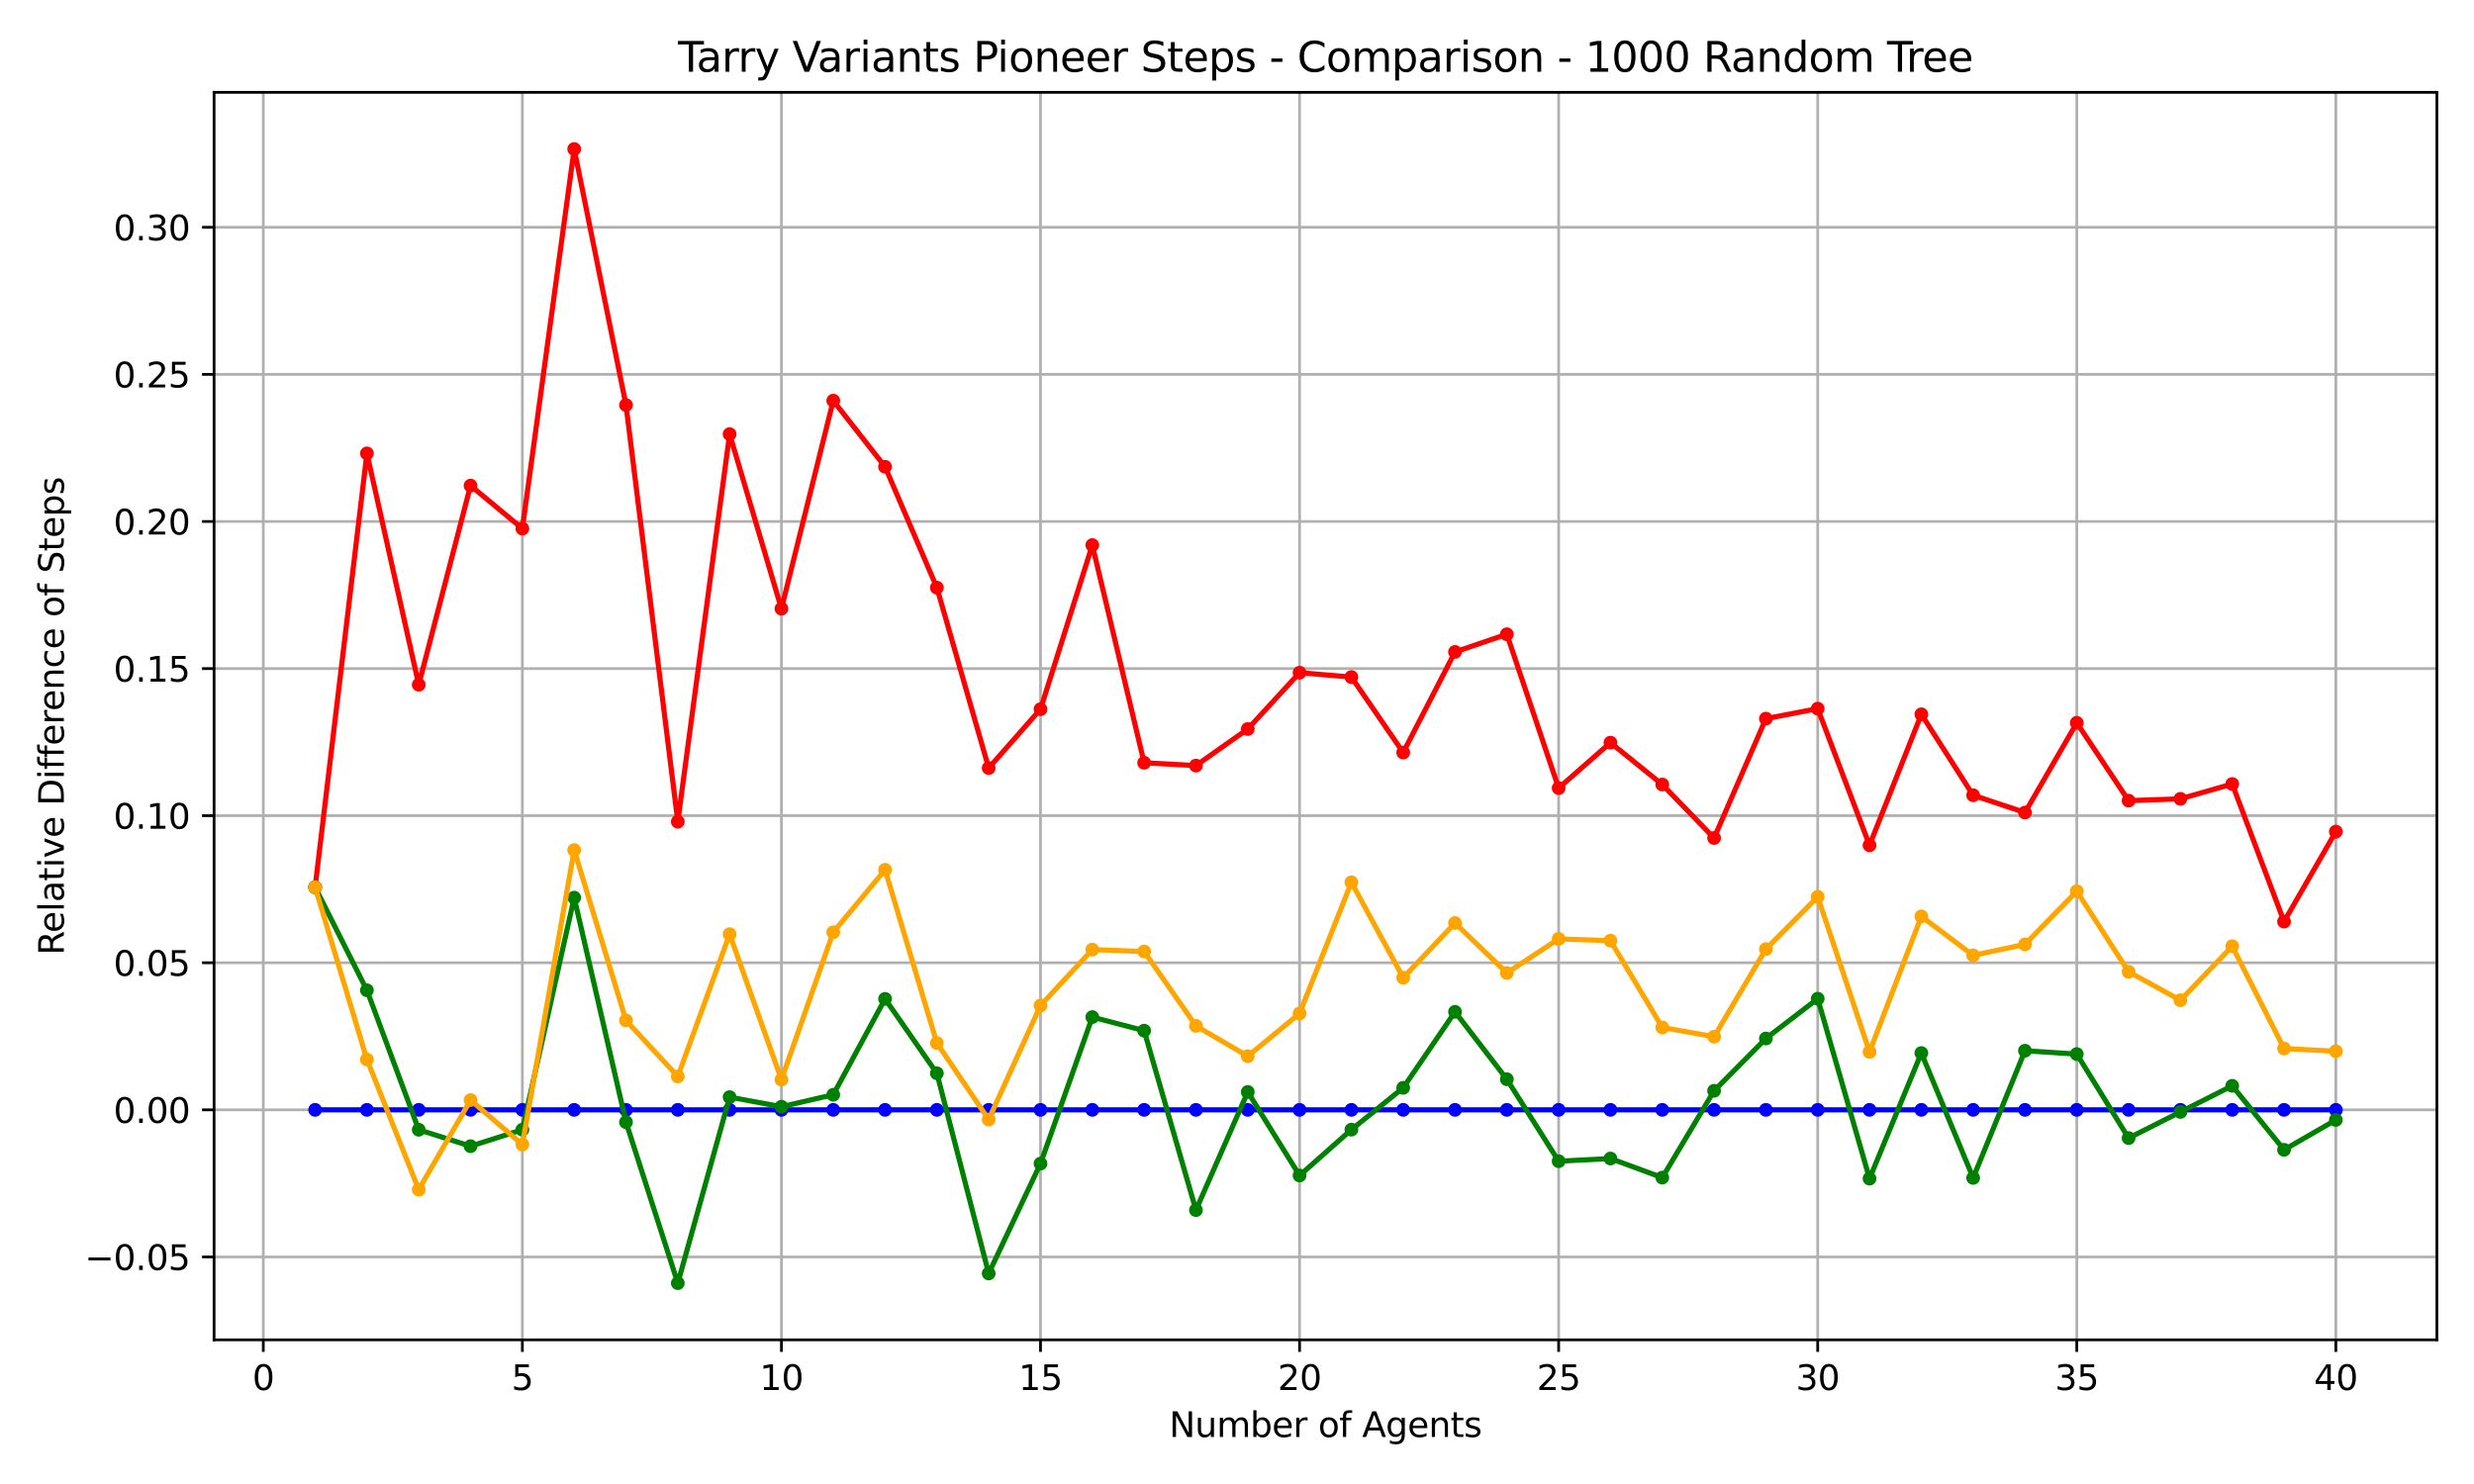 <?xml version="1.0" encoding="utf-8" standalone="no"?>
<!DOCTYPE svg PUBLIC "-//W3C//DTD SVG 1.1//EN"
  "http://www.w3.org/Graphics/SVG/1.1/DTD/svg11.dtd">
<svg xmlns:xlink="http://www.w3.org/1999/xlink" width="720pt" height="432pt" viewBox="0 0 720 432" xmlns="http://www.w3.org/2000/svg" version="1.1">
 <defs>
  <style type="text/css">*{stroke-linejoin: round; stroke-linecap: butt}</style>
 </defs>
 <g id="figure_1">
  <g id="patch_1">
   <path d="M 0 432 
L 720 432 
L 720 0 
L 0 0 
z
" style="fill: #ffffff"/>
  </g>
  <g id="axes_1">
   <g id="patch_2">
    <path d="M 62.3 390.04 
L 709.2 390.04 
L 709.2 26.88 
L 62.3 26.88 
z
" style="fill: #ffffff"/>
   </g>
   <g id="matplotlib.axis_1">
    <g id="xtick_1">
     <g id="line2d_1">
      <path d="M 76.625 390.04 
L 76.625 26.88 
" clip-path="url(#p24c3351a77)" style="fill: none; stroke: #b0b0b0; stroke-width: 0.8; stroke-linecap: square"/>
     </g>
     <g id="line2d_2">
      <defs>
       <path id="md0bf6682bd" d="M 0 0 
L 0 3.5 
" style="stroke: #000000; stroke-width: 0.8"/>
      </defs>
      <g>
       <use xlink:href="#md0bf6682bd" x="76.625" y="390.04" style="stroke: #000000; stroke-width: 0.8"/>
      </g>
     </g>
     <g id="text_1">
      <!-- 0 -->
      <g transform="translate(73.444 404.638) scale(0.1 -0.1)">
       <defs>
        <path id="DejaVuSans-30" d="M 2034 4250 
Q 1547 4250 1301 3770 
Q 1056 3291 1056 2328 
Q 1056 1369 1301 889 
Q 1547 409 2034 409 
Q 2525 409 2770 889 
Q 3016 1369 3016 2328 
Q 3016 3291 2770 3770 
Q 2525 4250 2034 4250 
z
M 2034 4750 
Q 2819 4750 3233 4129 
Q 3647 3509 3647 2328 
Q 3647 1150 3233 529 
Q 2819 -91 2034 -91 
Q 1250 -91 836 529 
Q 422 1150 422 2328 
Q 422 3509 836 4129 
Q 1250 4750 2034 4750 
z
" transform="scale(0.016)"/>
       </defs>
       <use xlink:href="#DejaVuSans-30"/>
      </g>
     </g>
    </g>
    <g id="xtick_2">
     <g id="line2d_3">
      <path d="M 152.022 390.04 
L 152.022 26.88 
" clip-path="url(#p24c3351a77)" style="fill: none; stroke: #b0b0b0; stroke-width: 0.8; stroke-linecap: square"/>
     </g>
     <g id="line2d_4">
      <g>
       <use xlink:href="#md0bf6682bd" x="152.022" y="390.04" style="stroke: #000000; stroke-width: 0.8"/>
      </g>
     </g>
     <g id="text_2">
      <!-- 5 -->
      <g transform="translate(148.84 404.638) scale(0.1 -0.1)">
       <defs>
        <path id="DejaVuSans-35" d="M 691 4666 
L 3169 4666 
L 3169 4134 
L 1269 4134 
L 1269 2991 
Q 1406 3038 1543 3061 
Q 1681 3084 1819 3084 
Q 2600 3084 3056 2656 
Q 3513 2228 3513 1497 
Q 3513 744 3044 326 
Q 2575 -91 1722 -91 
Q 1428 -91 1123 -41 
Q 819 9 494 109 
L 494 744 
Q 775 591 1075 516 
Q 1375 441 1709 441 
Q 2250 441 2565 725 
Q 2881 1009 2881 1497 
Q 2881 1984 2565 2268 
Q 2250 2553 1709 2553 
Q 1456 2553 1204 2497 
Q 953 2441 691 2322 
L 691 4666 
z
" transform="scale(0.016)"/>
       </defs>
       <use xlink:href="#DejaVuSans-35"/>
      </g>
     </g>
    </g>
    <g id="xtick_3">
     <g id="line2d_5">
      <path d="M 227.418 390.04 
L 227.418 26.88 
" clip-path="url(#p24c3351a77)" style="fill: none; stroke: #b0b0b0; stroke-width: 0.8; stroke-linecap: square"/>
     </g>
     <g id="line2d_6">
      <g>
       <use xlink:href="#md0bf6682bd" x="227.418" y="390.04" style="stroke: #000000; stroke-width: 0.8"/>
      </g>
     </g>
     <g id="text_3">
      <!-- 10 -->
      <g transform="translate(221.055 404.638) scale(0.1 -0.1)">
       <defs>
        <path id="DejaVuSans-31" d="M 794 531 
L 1825 531 
L 1825 4091 
L 703 3866 
L 703 4441 
L 1819 4666 
L 2450 4666 
L 2450 531 
L 3481 531 
L 3481 0 
L 794 0 
L 794 531 
z
" transform="scale(0.016)"/>
       </defs>
       <use xlink:href="#DejaVuSans-31"/>
       <use xlink:href="#DejaVuSans-30" x="63.623"/>
      </g>
     </g>
    </g>
    <g id="xtick_4">
     <g id="line2d_7">
      <path d="M 302.814 390.04 
L 302.814 26.88 
" clip-path="url(#p24c3351a77)" style="fill: none; stroke: #b0b0b0; stroke-width: 0.8; stroke-linecap: square"/>
     </g>
     <g id="line2d_8">
      <g>
       <use xlink:href="#md0bf6682bd" x="302.814" y="390.04" style="stroke: #000000; stroke-width: 0.8"/>
      </g>
     </g>
     <g id="text_4">
      <!-- 15 -->
      <g transform="translate(296.452 404.638) scale(0.1 -0.1)">
       <use xlink:href="#DejaVuSans-31"/>
       <use xlink:href="#DejaVuSans-35" x="63.623"/>
      </g>
     </g>
    </g>
    <g id="xtick_5">
     <g id="line2d_9">
      <path d="M 378.21 390.04 
L 378.21 26.88 
" clip-path="url(#p24c3351a77)" style="fill: none; stroke: #b0b0b0; stroke-width: 0.8; stroke-linecap: square"/>
     </g>
     <g id="line2d_10">
      <g>
       <use xlink:href="#md0bf6682bd" x="378.21" y="390.04" style="stroke: #000000; stroke-width: 0.8"/>
      </g>
     </g>
     <g id="text_5">
      <!-- 20 -->
      <g transform="translate(371.848 404.638) scale(0.1 -0.1)">
       <defs>
        <path id="DejaVuSans-32" d="M 1228 531 
L 3431 531 
L 3431 0 
L 469 0 
L 469 531 
Q 828 903 1448 1529 
Q 2069 2156 2228 2338 
Q 2531 2678 2651 2914 
Q 2772 3150 2772 3378 
Q 2772 3750 2511 3984 
Q 2250 4219 1831 4219 
Q 1534 4219 1204 4116 
Q 875 4013 500 3803 
L 500 4441 
Q 881 4594 1212 4672 
Q 1544 4750 1819 4750 
Q 2544 4750 2975 4387 
Q 3406 4025 3406 3419 
Q 3406 3131 3298 2873 
Q 3191 2616 2906 2266 
Q 2828 2175 2409 1742 
Q 1991 1309 1228 531 
z
" transform="scale(0.016)"/>
       </defs>
       <use xlink:href="#DejaVuSans-32"/>
       <use xlink:href="#DejaVuSans-30" x="63.623"/>
      </g>
     </g>
    </g>
    <g id="xtick_6">
     <g id="line2d_11">
      <path d="M 453.607 390.04 
L 453.607 26.88 
" clip-path="url(#p24c3351a77)" style="fill: none; stroke: #b0b0b0; stroke-width: 0.8; stroke-linecap: square"/>
     </g>
     <g id="line2d_12">
      <g>
       <use xlink:href="#md0bf6682bd" x="453.607" y="390.04" style="stroke: #000000; stroke-width: 0.8"/>
      </g>
     </g>
     <g id="text_6">
      <!-- 25 -->
      <g transform="translate(447.244 404.638) scale(0.1 -0.1)">
       <use xlink:href="#DejaVuSans-32"/>
       <use xlink:href="#DejaVuSans-35" x="63.623"/>
      </g>
     </g>
    </g>
    <g id="xtick_7">
     <g id="line2d_13">
      <path d="M 529.003 390.04 
L 529.003 26.88 
" clip-path="url(#p24c3351a77)" style="fill: none; stroke: #b0b0b0; stroke-width: 0.8; stroke-linecap: square"/>
     </g>
     <g id="line2d_14">
      <g>
       <use xlink:href="#md0bf6682bd" x="529.003" y="390.04" style="stroke: #000000; stroke-width: 0.8"/>
      </g>
     </g>
     <g id="text_7">
      <!-- 30 -->
      <g transform="translate(522.64 404.638) scale(0.1 -0.1)">
       <defs>
        <path id="DejaVuSans-33" d="M 2597 2516 
Q 3050 2419 3304 2112 
Q 3559 1806 3559 1356 
Q 3559 666 3084 287 
Q 2609 -91 1734 -91 
Q 1441 -91 1130 -33 
Q 819 25 488 141 
L 488 750 
Q 750 597 1062 519 
Q 1375 441 1716 441 
Q 2309 441 2620 675 
Q 2931 909 2931 1356 
Q 2931 1769 2642 2001 
Q 2353 2234 1838 2234 
L 1294 2234 
L 1294 2753 
L 1863 2753 
Q 2328 2753 2575 2939 
Q 2822 3125 2822 3475 
Q 2822 3834 2567 4026 
Q 2313 4219 1838 4219 
Q 1578 4219 1281 4162 
Q 984 4106 628 3988 
L 628 4550 
Q 988 4650 1302 4700 
Q 1616 4750 1894 4750 
Q 2613 4750 3031 4423 
Q 3450 4097 3450 3541 
Q 3450 3153 3228 2886 
Q 3006 2619 2597 2516 
z
" transform="scale(0.016)"/>
       </defs>
       <use xlink:href="#DejaVuSans-33"/>
       <use xlink:href="#DejaVuSans-30" x="63.623"/>
      </g>
     </g>
    </g>
    <g id="xtick_8">
     <g id="line2d_15">
      <path d="M 604.399 390.04 
L 604.399 26.88 
" clip-path="url(#p24c3351a77)" style="fill: none; stroke: #b0b0b0; stroke-width: 0.8; stroke-linecap: square"/>
     </g>
     <g id="line2d_16">
      <g>
       <use xlink:href="#md0bf6682bd" x="604.399" y="390.04" style="stroke: #000000; stroke-width: 0.8"/>
      </g>
     </g>
     <g id="text_8">
      <!-- 35 -->
      <g transform="translate(598.037 404.638) scale(0.1 -0.1)">
       <use xlink:href="#DejaVuSans-33"/>
       <use xlink:href="#DejaVuSans-35" x="63.623"/>
      </g>
     </g>
    </g>
    <g id="xtick_9">
     <g id="line2d_17">
      <path d="M 679.795 390.04 
L 679.795 26.88 
" clip-path="url(#p24c3351a77)" style="fill: none; stroke: #b0b0b0; stroke-width: 0.8; stroke-linecap: square"/>
     </g>
     <g id="line2d_18">
      <g>
       <use xlink:href="#md0bf6682bd" x="679.795" y="390.04" style="stroke: #000000; stroke-width: 0.8"/>
      </g>
     </g>
     <g id="text_9">
      <!-- 40 -->
      <g transform="translate(673.433 404.638) scale(0.1 -0.1)">
       <defs>
        <path id="DejaVuSans-34" d="M 2419 4116 
L 825 1625 
L 2419 1625 
L 2419 4116 
z
M 2253 4666 
L 3047 4666 
L 3047 1625 
L 3713 1625 
L 3713 1100 
L 3047 1100 
L 3047 0 
L 2419 0 
L 2419 1100 
L 313 1100 
L 313 1709 
L 2253 4666 
z
" transform="scale(0.016)"/>
       </defs>
       <use xlink:href="#DejaVuSans-34"/>
       <use xlink:href="#DejaVuSans-30" x="63.623"/>
      </g>
     </g>
    </g>
    <g id="text_10">
     <!-- Number of Agents -->
     <g transform="translate(340.262 418.317) scale(0.1 -0.1)">
      <defs>
       <path id="DejaVuSans-4e" d="M 628 4666 
L 1478 4666 
L 3547 763 
L 3547 4666 
L 4159 4666 
L 4159 0 
L 3309 0 
L 1241 3903 
L 1241 0 
L 628 0 
L 628 4666 
z
" transform="scale(0.016)"/>
       <path id="DejaVuSans-75" d="M 544 1381 
L 544 3500 
L 1119 3500 
L 1119 1403 
Q 1119 906 1312 657 
Q 1506 409 1894 409 
Q 2359 409 2629 706 
Q 2900 1003 2900 1516 
L 2900 3500 
L 3475 3500 
L 3475 0 
L 2900 0 
L 2900 538 
Q 2691 219 2414 64 
Q 2138 -91 1772 -91 
Q 1169 -91 856 284 
Q 544 659 544 1381 
z
M 1991 3584 
L 1991 3584 
z
" transform="scale(0.016)"/>
       <path id="DejaVuSans-6d" d="M 3328 2828 
Q 3544 3216 3844 3400 
Q 4144 3584 4550 3584 
Q 5097 3584 5394 3201 
Q 5691 2819 5691 2113 
L 5691 0 
L 5113 0 
L 5113 2094 
Q 5113 2597 4934 2840 
Q 4756 3084 4391 3084 
Q 3944 3084 3684 2787 
Q 3425 2491 3425 1978 
L 3425 0 
L 2847 0 
L 2847 2094 
Q 2847 2600 2669 2842 
Q 2491 3084 2119 3084 
Q 1678 3084 1418 2786 
Q 1159 2488 1159 1978 
L 1159 0 
L 581 0 
L 581 3500 
L 1159 3500 
L 1159 2956 
Q 1356 3278 1631 3431 
Q 1906 3584 2284 3584 
Q 2666 3584 2933 3390 
Q 3200 3197 3328 2828 
z
" transform="scale(0.016)"/>
       <path id="DejaVuSans-62" d="M 3116 1747 
Q 3116 2381 2855 2742 
Q 2594 3103 2138 3103 
Q 1681 3103 1420 2742 
Q 1159 2381 1159 1747 
Q 1159 1113 1420 752 
Q 1681 391 2138 391 
Q 2594 391 2855 752 
Q 3116 1113 3116 1747 
z
M 1159 2969 
Q 1341 3281 1617 3432 
Q 1894 3584 2278 3584 
Q 2916 3584 3314 3078 
Q 3713 2572 3713 1747 
Q 3713 922 3314 415 
Q 2916 -91 2278 -91 
Q 1894 -91 1617 61 
Q 1341 213 1159 525 
L 1159 0 
L 581 0 
L 581 4863 
L 1159 4863 
L 1159 2969 
z
" transform="scale(0.016)"/>
       <path id="DejaVuSans-65" d="M 3597 1894 
L 3597 1613 
L 953 1613 
Q 991 1019 1311 708 
Q 1631 397 2203 397 
Q 2534 397 2845 478 
Q 3156 559 3463 722 
L 3463 178 
Q 3153 47 2828 -22 
Q 2503 -91 2169 -91 
Q 1331 -91 842 396 
Q 353 884 353 1716 
Q 353 2575 817 3079 
Q 1281 3584 2069 3584 
Q 2775 3584 3186 3129 
Q 3597 2675 3597 1894 
z
M 3022 2063 
Q 3016 2534 2758 2815 
Q 2500 3097 2075 3097 
Q 1594 3097 1305 2825 
Q 1016 2553 972 2059 
L 3022 2063 
z
" transform="scale(0.016)"/>
       <path id="DejaVuSans-72" d="M 2631 2963 
Q 2534 3019 2420 3045 
Q 2306 3072 2169 3072 
Q 1681 3072 1420 2755 
Q 1159 2438 1159 1844 
L 1159 0 
L 581 0 
L 581 3500 
L 1159 3500 
L 1159 2956 
Q 1341 3275 1631 3429 
Q 1922 3584 2338 3584 
Q 2397 3584 2469 3576 
Q 2541 3569 2628 3553 
L 2631 2963 
z
" transform="scale(0.016)"/>
       <path id="DejaVuSans-20" transform="scale(0.016)"/>
       <path id="DejaVuSans-6f" d="M 1959 3097 
Q 1497 3097 1228 2736 
Q 959 2375 959 1747 
Q 959 1119 1226 758 
Q 1494 397 1959 397 
Q 2419 397 2687 759 
Q 2956 1122 2956 1747 
Q 2956 2369 2687 2733 
Q 2419 3097 1959 3097 
z
M 1959 3584 
Q 2709 3584 3137 3096 
Q 3566 2609 3566 1747 
Q 3566 888 3137 398 
Q 2709 -91 1959 -91 
Q 1206 -91 779 398 
Q 353 888 353 1747 
Q 353 2609 779 3096 
Q 1206 3584 1959 3584 
z
" transform="scale(0.016)"/>
       <path id="DejaVuSans-66" d="M 2375 4863 
L 2375 4384 
L 1825 4384 
Q 1516 4384 1395 4259 
Q 1275 4134 1275 3809 
L 1275 3500 
L 2222 3500 
L 2222 3053 
L 1275 3053 
L 1275 0 
L 697 0 
L 697 3053 
L 147 3053 
L 147 3500 
L 697 3500 
L 697 3744 
Q 697 4328 969 4595 
Q 1241 4863 1831 4863 
L 2375 4863 
z
" transform="scale(0.016)"/>
       <path id="DejaVuSans-41" d="M 2188 4044 
L 1331 1722 
L 3047 1722 
L 2188 4044 
z
M 1831 4666 
L 2547 4666 
L 4325 0 
L 3669 0 
L 3244 1197 
L 1141 1197 
L 716 0 
L 50 0 
L 1831 4666 
z
" transform="scale(0.016)"/>
       <path id="DejaVuSans-67" d="M 2906 1791 
Q 2906 2416 2648 2759 
Q 2391 3103 1925 3103 
Q 1463 3103 1205 2759 
Q 947 2416 947 1791 
Q 947 1169 1205 825 
Q 1463 481 1925 481 
Q 2391 481 2648 825 
Q 2906 1169 2906 1791 
z
M 3481 434 
Q 3481 -459 3084 -895 
Q 2688 -1331 1869 -1331 
Q 1566 -1331 1297 -1286 
Q 1028 -1241 775 -1147 
L 775 -588 
Q 1028 -725 1275 -790 
Q 1522 -856 1778 -856 
Q 2344 -856 2625 -561 
Q 2906 -266 2906 331 
L 2906 616 
Q 2728 306 2450 153 
Q 2172 0 1784 0 
Q 1141 0 747 490 
Q 353 981 353 1791 
Q 353 2603 747 3093 
Q 1141 3584 1784 3584 
Q 2172 3584 2450 3431 
Q 2728 3278 2906 2969 
L 2906 3500 
L 3481 3500 
L 3481 434 
z
" transform="scale(0.016)"/>
       <path id="DejaVuSans-6e" d="M 3513 2113 
L 3513 0 
L 2938 0 
L 2938 2094 
Q 2938 2591 2744 2837 
Q 2550 3084 2163 3084 
Q 1697 3084 1428 2787 
Q 1159 2491 1159 1978 
L 1159 0 
L 581 0 
L 581 3500 
L 1159 3500 
L 1159 2956 
Q 1366 3272 1645 3428 
Q 1925 3584 2291 3584 
Q 2894 3584 3203 3211 
Q 3513 2838 3513 2113 
z
" transform="scale(0.016)"/>
       <path id="DejaVuSans-74" d="M 1172 4494 
L 1172 3500 
L 2356 3500 
L 2356 3053 
L 1172 3053 
L 1172 1153 
Q 1172 725 1289 603 
Q 1406 481 1766 481 
L 2356 481 
L 2356 0 
L 1766 0 
Q 1100 0 847 248 
Q 594 497 594 1153 
L 594 3053 
L 172 3053 
L 172 3500 
L 594 3500 
L 594 4494 
L 1172 4494 
z
" transform="scale(0.016)"/>
       <path id="DejaVuSans-73" d="M 2834 3397 
L 2834 2853 
Q 2591 2978 2328 3040 
Q 2066 3103 1784 3103 
Q 1356 3103 1142 2972 
Q 928 2841 928 2578 
Q 928 2378 1081 2264 
Q 1234 2150 1697 2047 
L 1894 2003 
Q 2506 1872 2764 1633 
Q 3022 1394 3022 966 
Q 3022 478 2636 193 
Q 2250 -91 1575 -91 
Q 1294 -91 989 -36 
Q 684 19 347 128 
L 347 722 
Q 666 556 975 473 
Q 1284 391 1588 391 
Q 1994 391 2212 530 
Q 2431 669 2431 922 
Q 2431 1156 2273 1281 
Q 2116 1406 1581 1522 
L 1381 1569 
Q 847 1681 609 1914 
Q 372 2147 372 2553 
Q 372 3047 722 3315 
Q 1072 3584 1716 3584 
Q 2034 3584 2315 3537 
Q 2597 3491 2834 3397 
z
" transform="scale(0.016)"/>
      </defs>
      <use xlink:href="#DejaVuSans-4e"/>
      <use xlink:href="#DejaVuSans-75" x="74.805"/>
      <use xlink:href="#DejaVuSans-6d" x="138.184"/>
      <use xlink:href="#DejaVuSans-62" x="235.596"/>
      <use xlink:href="#DejaVuSans-65" x="299.072"/>
      <use xlink:href="#DejaVuSans-72" x="360.596"/>
      <use xlink:href="#DejaVuSans-20" x="401.709"/>
      <use xlink:href="#DejaVuSans-6f" x="433.496"/>
      <use xlink:href="#DejaVuSans-66" x="494.678"/>
      <use xlink:href="#DejaVuSans-20" x="529.883"/>
      <use xlink:href="#DejaVuSans-41" x="561.67"/>
      <use xlink:href="#DejaVuSans-67" x="630.078"/>
      <use xlink:href="#DejaVuSans-65" x="693.555"/>
      <use xlink:href="#DejaVuSans-6e" x="755.078"/>
      <use xlink:href="#DejaVuSans-74" x="818.457"/>
      <use xlink:href="#DejaVuSans-73" x="857.666"/>
     </g>
    </g>
   </g>
   <g id="matplotlib.axis_2">
    <g id="ytick_1">
     <g id="line2d_19">
      <path d="M 62.3 365.902 
L 709.2 365.902 
" clip-path="url(#p24c3351a77)" style="fill: none; stroke: #b0b0b0; stroke-width: 0.8; stroke-linecap: square"/>
     </g>
     <g id="line2d_20">
      <defs>
       <path id="m2017595e49" d="M 0 0 
L -3.5 0 
" style="stroke: #000000; stroke-width: 0.8"/>
      </defs>
      <g>
       <use xlink:href="#m2017595e49" x="62.3" y="365.902" style="stroke: #000000; stroke-width: 0.8"/>
      </g>
     </g>
     <g id="text_11">
      <!-- −0.05 -->
      <g transform="translate(24.655 369.702) scale(0.1 -0.1)">
       <defs>
        <path id="DejaVuSans-2212" d="M 678 2272 
L 4684 2272 
L 4684 1741 
L 678 1741 
L 678 2272 
z
" transform="scale(0.016)"/>
        <path id="DejaVuSans-2e" d="M 684 794 
L 1344 794 
L 1344 0 
L 684 0 
L 684 794 
z
" transform="scale(0.016)"/>
       </defs>
       <use xlink:href="#DejaVuSans-2212"/>
       <use xlink:href="#DejaVuSans-30" x="83.789"/>
       <use xlink:href="#DejaVuSans-2e" x="147.412"/>
       <use xlink:href="#DejaVuSans-30" x="179.199"/>
       <use xlink:href="#DejaVuSans-35" x="242.822"/>
      </g>
     </g>
    </g>
    <g id="ytick_2">
     <g id="line2d_21">
      <path d="M 62.3 323.083 
L 709.2 323.083 
" clip-path="url(#p24c3351a77)" style="fill: none; stroke: #b0b0b0; stroke-width: 0.8; stroke-linecap: square"/>
     </g>
     <g id="line2d_22">
      <g>
       <use xlink:href="#m2017595e49" x="62.3" y="323.083" style="stroke: #000000; stroke-width: 0.8"/>
      </g>
     </g>
     <g id="text_12">
      <!-- 0.00 -->
      <g transform="translate(33.034 326.882) scale(0.1 -0.1)">
       <use xlink:href="#DejaVuSans-30"/>
       <use xlink:href="#DejaVuSans-2e" x="63.623"/>
       <use xlink:href="#DejaVuSans-30" x="95.41"/>
       <use xlink:href="#DejaVuSans-30" x="159.033"/>
      </g>
     </g>
    </g>
    <g id="ytick_3">
     <g id="line2d_23">
      <path d="M 62.3 280.263 
L 709.2 280.263 
" clip-path="url(#p24c3351a77)" style="fill: none; stroke: #b0b0b0; stroke-width: 0.8; stroke-linecap: square"/>
     </g>
     <g id="line2d_24">
      <g>
       <use xlink:href="#m2017595e49" x="62.3" y="280.263" style="stroke: #000000; stroke-width: 0.8"/>
      </g>
     </g>
     <g id="text_13">
      <!-- 0.05 -->
      <g transform="translate(33.034 284.062) scale(0.1 -0.1)">
       <use xlink:href="#DejaVuSans-30"/>
       <use xlink:href="#DejaVuSans-2e" x="63.623"/>
       <use xlink:href="#DejaVuSans-30" x="95.41"/>
       <use xlink:href="#DejaVuSans-35" x="159.033"/>
      </g>
     </g>
    </g>
    <g id="ytick_4">
     <g id="line2d_25">
      <path d="M 62.3 237.443 
L 709.2 237.443 
" clip-path="url(#p24c3351a77)" style="fill: none; stroke: #b0b0b0; stroke-width: 0.8; stroke-linecap: square"/>
     </g>
     <g id="line2d_26">
      <g>
       <use xlink:href="#m2017595e49" x="62.3" y="237.443" style="stroke: #000000; stroke-width: 0.8"/>
      </g>
     </g>
     <g id="text_14">
      <!-- 0.10 -->
      <g transform="translate(33.034 241.243) scale(0.1 -0.1)">
       <use xlink:href="#DejaVuSans-30"/>
       <use xlink:href="#DejaVuSans-2e" x="63.623"/>
       <use xlink:href="#DejaVuSans-31" x="95.41"/>
       <use xlink:href="#DejaVuSans-30" x="159.033"/>
      </g>
     </g>
    </g>
    <g id="ytick_5">
     <g id="line2d_27">
      <path d="M 62.3 194.624 
L 709.2 194.624 
" clip-path="url(#p24c3351a77)" style="fill: none; stroke: #b0b0b0; stroke-width: 0.8; stroke-linecap: square"/>
     </g>
     <g id="line2d_28">
      <g>
       <use xlink:href="#m2017595e49" x="62.3" y="194.624" style="stroke: #000000; stroke-width: 0.8"/>
      </g>
     </g>
     <g id="text_15">
      <!-- 0.15 -->
      <g transform="translate(33.034 198.423) scale(0.1 -0.1)">
       <use xlink:href="#DejaVuSans-30"/>
       <use xlink:href="#DejaVuSans-2e" x="63.623"/>
       <use xlink:href="#DejaVuSans-31" x="95.41"/>
       <use xlink:href="#DejaVuSans-35" x="159.033"/>
      </g>
     </g>
    </g>
    <g id="ytick_6">
     <g id="line2d_29">
      <path d="M 62.3 151.804 
L 709.2 151.804 
" clip-path="url(#p24c3351a77)" style="fill: none; stroke: #b0b0b0; stroke-width: 0.8; stroke-linecap: square"/>
     </g>
     <g id="line2d_30">
      <g>
       <use xlink:href="#m2017595e49" x="62.3" y="151.804" style="stroke: #000000; stroke-width: 0.8"/>
      </g>
     </g>
     <g id="text_16">
      <!-- 0.20 -->
      <g transform="translate(33.034 155.603) scale(0.1 -0.1)">
       <use xlink:href="#DejaVuSans-30"/>
       <use xlink:href="#DejaVuSans-2e" x="63.623"/>
       <use xlink:href="#DejaVuSans-32" x="95.41"/>
       <use xlink:href="#DejaVuSans-30" x="159.033"/>
      </g>
     </g>
    </g>
    <g id="ytick_7">
     <g id="line2d_31">
      <path d="M 62.3 108.984 
L 709.2 108.984 
" clip-path="url(#p24c3351a77)" style="fill: none; stroke: #b0b0b0; stroke-width: 0.8; stroke-linecap: square"/>
     </g>
     <g id="line2d_32">
      <g>
       <use xlink:href="#m2017595e49" x="62.3" y="108.984" style="stroke: #000000; stroke-width: 0.8"/>
      </g>
     </g>
     <g id="text_17">
      <!-- 0.25 -->
      <g transform="translate(33.034 112.783) scale(0.1 -0.1)">
       <use xlink:href="#DejaVuSans-30"/>
       <use xlink:href="#DejaVuSans-2e" x="63.623"/>
       <use xlink:href="#DejaVuSans-32" x="95.41"/>
       <use xlink:href="#DejaVuSans-35" x="159.033"/>
      </g>
     </g>
    </g>
    <g id="ytick_8">
     <g id="line2d_33">
      <path d="M 62.3 66.165 
L 709.2 66.165 
" clip-path="url(#p24c3351a77)" style="fill: none; stroke: #b0b0b0; stroke-width: 0.8; stroke-linecap: square"/>
     </g>
     <g id="line2d_34">
      <g>
       <use xlink:href="#m2017595e49" x="62.3" y="66.165" style="stroke: #000000; stroke-width: 0.8"/>
      </g>
     </g>
     <g id="text_18">
      <!-- 0.30 -->
      <g transform="translate(33.034 69.964) scale(0.1 -0.1)">
       <use xlink:href="#DejaVuSans-30"/>
       <use xlink:href="#DejaVuSans-2e" x="63.623"/>
       <use xlink:href="#DejaVuSans-33" x="95.41"/>
       <use xlink:href="#DejaVuSans-30" x="159.033"/>
      </g>
     </g>
    </g>
    <g id="text_19">
     <!-- Relative Difference of Steps -->
     <g transform="translate(18.575 278.051) rotate(-90) scale(0.1 -0.1)">
      <defs>
       <path id="DejaVuSans-52" d="M 2841 2188 
Q 3044 2119 3236 1894 
Q 3428 1669 3622 1275 
L 4263 0 
L 3584 0 
L 2988 1197 
Q 2756 1666 2539 1819 
Q 2322 1972 1947 1972 
L 1259 1972 
L 1259 0 
L 628 0 
L 628 4666 
L 2053 4666 
Q 2853 4666 3247 4331 
Q 3641 3997 3641 3322 
Q 3641 2881 3436 2590 
Q 3231 2300 2841 2188 
z
M 1259 4147 
L 1259 2491 
L 2053 2491 
Q 2509 2491 2742 2702 
Q 2975 2913 2975 3322 
Q 2975 3731 2742 3939 
Q 2509 4147 2053 4147 
L 1259 4147 
z
" transform="scale(0.016)"/>
       <path id="DejaVuSans-6c" d="M 603 4863 
L 1178 4863 
L 1178 0 
L 603 0 
L 603 4863 
z
" transform="scale(0.016)"/>
       <path id="DejaVuSans-61" d="M 2194 1759 
Q 1497 1759 1228 1600 
Q 959 1441 959 1056 
Q 959 750 1161 570 
Q 1363 391 1709 391 
Q 2188 391 2477 730 
Q 2766 1069 2766 1631 
L 2766 1759 
L 2194 1759 
z
M 3341 1997 
L 3341 0 
L 2766 0 
L 2766 531 
Q 2569 213 2275 61 
Q 1981 -91 1556 -91 
Q 1019 -91 701 211 
Q 384 513 384 1019 
Q 384 1609 779 1909 
Q 1175 2209 1959 2209 
L 2766 2209 
L 2766 2266 
Q 2766 2663 2505 2880 
Q 2244 3097 1772 3097 
Q 1472 3097 1187 3025 
Q 903 2953 641 2809 
L 641 3341 
Q 956 3463 1253 3523 
Q 1550 3584 1831 3584 
Q 2591 3584 2966 3190 
Q 3341 2797 3341 1997 
z
" transform="scale(0.016)"/>
       <path id="DejaVuSans-69" d="M 603 3500 
L 1178 3500 
L 1178 0 
L 603 0 
L 603 3500 
z
M 603 4863 
L 1178 4863 
L 1178 4134 
L 603 4134 
L 603 4863 
z
" transform="scale(0.016)"/>
       <path id="DejaVuSans-76" d="M 191 3500 
L 800 3500 
L 1894 563 
L 2988 3500 
L 3597 3500 
L 2284 0 
L 1503 0 
L 191 3500 
z
" transform="scale(0.016)"/>
       <path id="DejaVuSans-44" d="M 1259 4147 
L 1259 519 
L 2022 519 
Q 2988 519 3436 956 
Q 3884 1394 3884 2338 
Q 3884 3275 3436 3711 
Q 2988 4147 2022 4147 
L 1259 4147 
z
M 628 4666 
L 1925 4666 
Q 3281 4666 3915 4102 
Q 4550 3538 4550 2338 
Q 4550 1131 3912 565 
Q 3275 0 1925 0 
L 628 0 
L 628 4666 
z
" transform="scale(0.016)"/>
       <path id="DejaVuSans-63" d="M 3122 3366 
L 3122 2828 
Q 2878 2963 2633 3030 
Q 2388 3097 2138 3097 
Q 1578 3097 1268 2742 
Q 959 2388 959 1747 
Q 959 1106 1268 751 
Q 1578 397 2138 397 
Q 2388 397 2633 464 
Q 2878 531 3122 666 
L 3122 134 
Q 2881 22 2623 -34 
Q 2366 -91 2075 -91 
Q 1284 -91 818 406 
Q 353 903 353 1747 
Q 353 2603 823 3093 
Q 1294 3584 2113 3584 
Q 2378 3584 2631 3529 
Q 2884 3475 3122 3366 
z
" transform="scale(0.016)"/>
       <path id="DejaVuSans-53" d="M 3425 4513 
L 3425 3897 
Q 3066 4069 2747 4153 
Q 2428 4238 2131 4238 
Q 1616 4238 1336 4038 
Q 1056 3838 1056 3469 
Q 1056 3159 1242 3001 
Q 1428 2844 1947 2747 
L 2328 2669 
Q 3034 2534 3370 2195 
Q 3706 1856 3706 1288 
Q 3706 609 3251 259 
Q 2797 -91 1919 -91 
Q 1588 -91 1214 -16 
Q 841 59 441 206 
L 441 856 
Q 825 641 1194 531 
Q 1563 422 1919 422 
Q 2459 422 2753 634 
Q 3047 847 3047 1241 
Q 3047 1584 2836 1778 
Q 2625 1972 2144 2069 
L 1759 2144 
Q 1053 2284 737 2584 
Q 422 2884 422 3419 
Q 422 4038 858 4394 
Q 1294 4750 2059 4750 
Q 2388 4750 2728 4690 
Q 3069 4631 3425 4513 
z
" transform="scale(0.016)"/>
       <path id="DejaVuSans-70" d="M 1159 525 
L 1159 -1331 
L 581 -1331 
L 581 3500 
L 1159 3500 
L 1159 2969 
Q 1341 3281 1617 3432 
Q 1894 3584 2278 3584 
Q 2916 3584 3314 3078 
Q 3713 2572 3713 1747 
Q 3713 922 3314 415 
Q 2916 -91 2278 -91 
Q 1894 -91 1617 61 
Q 1341 213 1159 525 
z
M 3116 1747 
Q 3116 2381 2855 2742 
Q 2594 3103 2138 3103 
Q 1681 3103 1420 2742 
Q 1159 2381 1159 1747 
Q 1159 1113 1420 752 
Q 1681 391 2138 391 
Q 2594 391 2855 752 
Q 3116 1113 3116 1747 
z
" transform="scale(0.016)"/>
      </defs>
      <use xlink:href="#DejaVuSans-52"/>
      <use xlink:href="#DejaVuSans-65" x="64.982"/>
      <use xlink:href="#DejaVuSans-6c" x="126.506"/>
      <use xlink:href="#DejaVuSans-61" x="154.289"/>
      <use xlink:href="#DejaVuSans-74" x="215.568"/>
      <use xlink:href="#DejaVuSans-69" x="254.777"/>
      <use xlink:href="#DejaVuSans-76" x="282.561"/>
      <use xlink:href="#DejaVuSans-65" x="341.74"/>
      <use xlink:href="#DejaVuSans-20" x="403.264"/>
      <use xlink:href="#DejaVuSans-44" x="435.051"/>
      <use xlink:href="#DejaVuSans-69" x="512.053"/>
      <use xlink:href="#DejaVuSans-66" x="539.836"/>
      <use xlink:href="#DejaVuSans-66" x="575.041"/>
      <use xlink:href="#DejaVuSans-65" x="610.246"/>
      <use xlink:href="#DejaVuSans-72" x="671.77"/>
      <use xlink:href="#DejaVuSans-65" x="710.633"/>
      <use xlink:href="#DejaVuSans-6e" x="772.156"/>
      <use xlink:href="#DejaVuSans-63" x="835.535"/>
      <use xlink:href="#DejaVuSans-65" x="890.516"/>
      <use xlink:href="#DejaVuSans-20" x="952.039"/>
      <use xlink:href="#DejaVuSans-6f" x="983.826"/>
      <use xlink:href="#DejaVuSans-66" x="1045.008"/>
      <use xlink:href="#DejaVuSans-20" x="1080.213"/>
      <use xlink:href="#DejaVuSans-53" x="1112"/>
      <use xlink:href="#DejaVuSans-74" x="1175.477"/>
      <use xlink:href="#DejaVuSans-65" x="1214.686"/>
      <use xlink:href="#DejaVuSans-70" x="1276.209"/>
      <use xlink:href="#DejaVuSans-73" x="1339.686"/>
     </g>
    </g>
   </g>
   <g id="line2d_35">
    <path d="M 91.705 323.083 
L 106.784 323.083 
L 121.863 323.083 
L 136.942 323.083 
L 152.022 323.083 
L 167.101 323.083 
L 182.18 323.083 
L 197.259 323.083 
L 212.339 323.083 
L 227.418 323.083 
L 242.497 323.083 
L 257.576 323.083 
L 272.656 323.083 
L 287.735 323.083 
L 302.814 323.083 
L 317.893 323.083 
L 332.973 323.083 
L 348.052 323.083 
L 363.131 323.083 
L 378.21 323.083 
L 393.29 323.083 
L 408.369 323.083 
L 423.448 323.083 
L 438.527 323.083 
L 453.607 323.083 
L 468.686 323.083 
L 483.765 323.083 
L 498.844 323.083 
L 513.924 323.083 
L 529.003 323.083 
L 544.082 323.083 
L 559.161 323.083 
L 574.241 323.083 
L 589.32 323.083 
L 604.399 323.083 
L 619.478 323.083 
L 634.558 323.083 
L 649.637 323.083 
L 664.716 323.083 
L 679.795 323.083 
" clip-path="url(#p24c3351a77)" style="fill: none; stroke: #0000ff; stroke-width: 1.5; stroke-linecap: square"/>
    <defs>
     <path id="m1b6eba1a48" d="M 0 1.5 
C 0.398 1.5 0.779 1.342 1.061 1.061 
C 1.342 0.779 1.5 0.398 1.5 0 
C 1.5 -0.398 1.342 -0.779 1.061 -1.061 
C 0.779 -1.342 0.398 -1.5 0 -1.5 
C -0.398 -1.5 -0.779 -1.342 -1.061 -1.061 
C -1.342 -0.779 -1.5 -0.398 -1.5 0 
C -1.5 0.398 -1.342 0.779 -1.061 1.061 
C -0.779 1.342 -0.398 1.5 0 1.5 
z
" style="stroke: #0000ff"/>
    </defs>
    <g clip-path="url(#p24c3351a77)">
     <use xlink:href="#m1b6eba1a48" x="91.705" y="323.083" style="fill: #0000ff; stroke: #0000ff"/>
     <use xlink:href="#m1b6eba1a48" x="106.784" y="323.083" style="fill: #0000ff; stroke: #0000ff"/>
     <use xlink:href="#m1b6eba1a48" x="121.863" y="323.083" style="fill: #0000ff; stroke: #0000ff"/>
     <use xlink:href="#m1b6eba1a48" x="136.942" y="323.083" style="fill: #0000ff; stroke: #0000ff"/>
     <use xlink:href="#m1b6eba1a48" x="152.022" y="323.083" style="fill: #0000ff; stroke: #0000ff"/>
     <use xlink:href="#m1b6eba1a48" x="167.101" y="323.083" style="fill: #0000ff; stroke: #0000ff"/>
     <use xlink:href="#m1b6eba1a48" x="182.18" y="323.083" style="fill: #0000ff; stroke: #0000ff"/>
     <use xlink:href="#m1b6eba1a48" x="197.259" y="323.083" style="fill: #0000ff; stroke: #0000ff"/>
     <use xlink:href="#m1b6eba1a48" x="212.339" y="323.083" style="fill: #0000ff; stroke: #0000ff"/>
     <use xlink:href="#m1b6eba1a48" x="227.418" y="323.083" style="fill: #0000ff; stroke: #0000ff"/>
     <use xlink:href="#m1b6eba1a48" x="242.497" y="323.083" style="fill: #0000ff; stroke: #0000ff"/>
     <use xlink:href="#m1b6eba1a48" x="257.576" y="323.083" style="fill: #0000ff; stroke: #0000ff"/>
     <use xlink:href="#m1b6eba1a48" x="272.656" y="323.083" style="fill: #0000ff; stroke: #0000ff"/>
     <use xlink:href="#m1b6eba1a48" x="287.735" y="323.083" style="fill: #0000ff; stroke: #0000ff"/>
     <use xlink:href="#m1b6eba1a48" x="302.814" y="323.083" style="fill: #0000ff; stroke: #0000ff"/>
     <use xlink:href="#m1b6eba1a48" x="317.893" y="323.083" style="fill: #0000ff; stroke: #0000ff"/>
     <use xlink:href="#m1b6eba1a48" x="332.973" y="323.083" style="fill: #0000ff; stroke: #0000ff"/>
     <use xlink:href="#m1b6eba1a48" x="348.052" y="323.083" style="fill: #0000ff; stroke: #0000ff"/>
     <use xlink:href="#m1b6eba1a48" x="363.131" y="323.083" style="fill: #0000ff; stroke: #0000ff"/>
     <use xlink:href="#m1b6eba1a48" x="378.21" y="323.083" style="fill: #0000ff; stroke: #0000ff"/>
     <use xlink:href="#m1b6eba1a48" x="393.29" y="323.083" style="fill: #0000ff; stroke: #0000ff"/>
     <use xlink:href="#m1b6eba1a48" x="408.369" y="323.083" style="fill: #0000ff; stroke: #0000ff"/>
     <use xlink:href="#m1b6eba1a48" x="423.448" y="323.083" style="fill: #0000ff; stroke: #0000ff"/>
     <use xlink:href="#m1b6eba1a48" x="438.527" y="323.083" style="fill: #0000ff; stroke: #0000ff"/>
     <use xlink:href="#m1b6eba1a48" x="453.607" y="323.083" style="fill: #0000ff; stroke: #0000ff"/>
     <use xlink:href="#m1b6eba1a48" x="468.686" y="323.083" style="fill: #0000ff; stroke: #0000ff"/>
     <use xlink:href="#m1b6eba1a48" x="483.765" y="323.083" style="fill: #0000ff; stroke: #0000ff"/>
     <use xlink:href="#m1b6eba1a48" x="498.844" y="323.083" style="fill: #0000ff; stroke: #0000ff"/>
     <use xlink:href="#m1b6eba1a48" x="513.924" y="323.083" style="fill: #0000ff; stroke: #0000ff"/>
     <use xlink:href="#m1b6eba1a48" x="529.003" y="323.083" style="fill: #0000ff; stroke: #0000ff"/>
     <use xlink:href="#m1b6eba1a48" x="544.082" y="323.083" style="fill: #0000ff; stroke: #0000ff"/>
     <use xlink:href="#m1b6eba1a48" x="559.161" y="323.083" style="fill: #0000ff; stroke: #0000ff"/>
     <use xlink:href="#m1b6eba1a48" x="574.241" y="323.083" style="fill: #0000ff; stroke: #0000ff"/>
     <use xlink:href="#m1b6eba1a48" x="589.32" y="323.083" style="fill: #0000ff; stroke: #0000ff"/>
     <use xlink:href="#m1b6eba1a48" x="604.399" y="323.083" style="fill: #0000ff; stroke: #0000ff"/>
     <use xlink:href="#m1b6eba1a48" x="619.478" y="323.083" style="fill: #0000ff; stroke: #0000ff"/>
     <use xlink:href="#m1b6eba1a48" x="634.558" y="323.083" style="fill: #0000ff; stroke: #0000ff"/>
     <use xlink:href="#m1b6eba1a48" x="649.637" y="323.083" style="fill: #0000ff; stroke: #0000ff"/>
     <use xlink:href="#m1b6eba1a48" x="664.716" y="323.083" style="fill: #0000ff; stroke: #0000ff"/>
     <use xlink:href="#m1b6eba1a48" x="679.795" y="323.083" style="fill: #0000ff; stroke: #0000ff"/>
    </g>
   </g>
   <g id="line2d_36">
    <path d="M 91.705 258.281 
L 106.784 131.984 
L 121.863 199.317 
L 136.942 141.364 
L 152.022 153.874 
L 167.101 43.387 
L 182.18 117.9 
L 197.259 239.195 
L 212.339 126.381 
L 227.418 177.195 
L 242.497 116.629 
L 257.576 135.882 
L 272.656 171.073 
L 287.735 223.572 
L 302.814 206.451 
L 317.893 158.674 
L 332.973 222.044 
L 348.052 222.863 
L 363.131 212.22 
L 378.21 195.818 
L 393.29 197.095 
L 408.369 219.059 
L 423.448 189.777 
L 438.527 184.637 
L 453.607 229.409 
L 468.686 216.188 
L 483.765 228.382 
L 498.844 243.943 
L 513.924 209.203 
L 529.003 206.293 
L 544.082 246.063 
L 559.161 207.937 
L 574.241 231.5 
L 589.32 236.533 
L 604.399 210.42 
L 619.478 233.073 
L 634.558 232.542 
L 649.637 228.225 
L 664.716 268.282 
L 679.795 242.089 
" clip-path="url(#p24c3351a77)" style="fill: none; stroke: #ff0000; stroke-width: 1.5; stroke-linecap: square"/>
    <defs>
     <path id="m75b2f0ae1e" d="M 0 1.5 
C 0.398 1.5 0.779 1.342 1.061 1.061 
C 1.342 0.779 1.5 0.398 1.5 0 
C 1.5 -0.398 1.342 -0.779 1.061 -1.061 
C 0.779 -1.342 0.398 -1.5 0 -1.5 
C -0.398 -1.5 -0.779 -1.342 -1.061 -1.061 
C -1.342 -0.779 -1.5 -0.398 -1.5 0 
C -1.5 0.398 -1.342 0.779 -1.061 1.061 
C -0.779 1.342 -0.398 1.5 0 1.5 
z
" style="stroke: #ff0000"/>
    </defs>
    <g clip-path="url(#p24c3351a77)">
     <use xlink:href="#m75b2f0ae1e" x="91.705" y="258.281" style="fill: #ff0000; stroke: #ff0000"/>
     <use xlink:href="#m75b2f0ae1e" x="106.784" y="131.984" style="fill: #ff0000; stroke: #ff0000"/>
     <use xlink:href="#m75b2f0ae1e" x="121.863" y="199.317" style="fill: #ff0000; stroke: #ff0000"/>
     <use xlink:href="#m75b2f0ae1e" x="136.942" y="141.364" style="fill: #ff0000; stroke: #ff0000"/>
     <use xlink:href="#m75b2f0ae1e" x="152.022" y="153.874" style="fill: #ff0000; stroke: #ff0000"/>
     <use xlink:href="#m75b2f0ae1e" x="167.101" y="43.387" style="fill: #ff0000; stroke: #ff0000"/>
     <use xlink:href="#m75b2f0ae1e" x="182.18" y="117.9" style="fill: #ff0000; stroke: #ff0000"/>
     <use xlink:href="#m75b2f0ae1e" x="197.259" y="239.195" style="fill: #ff0000; stroke: #ff0000"/>
     <use xlink:href="#m75b2f0ae1e" x="212.339" y="126.381" style="fill: #ff0000; stroke: #ff0000"/>
     <use xlink:href="#m75b2f0ae1e" x="227.418" y="177.195" style="fill: #ff0000; stroke: #ff0000"/>
     <use xlink:href="#m75b2f0ae1e" x="242.497" y="116.629" style="fill: #ff0000; stroke: #ff0000"/>
     <use xlink:href="#m75b2f0ae1e" x="257.576" y="135.882" style="fill: #ff0000; stroke: #ff0000"/>
     <use xlink:href="#m75b2f0ae1e" x="272.656" y="171.073" style="fill: #ff0000; stroke: #ff0000"/>
     <use xlink:href="#m75b2f0ae1e" x="287.735" y="223.572" style="fill: #ff0000; stroke: #ff0000"/>
     <use xlink:href="#m75b2f0ae1e" x="302.814" y="206.451" style="fill: #ff0000; stroke: #ff0000"/>
     <use xlink:href="#m75b2f0ae1e" x="317.893" y="158.674" style="fill: #ff0000; stroke: #ff0000"/>
     <use xlink:href="#m75b2f0ae1e" x="332.973" y="222.044" style="fill: #ff0000; stroke: #ff0000"/>
     <use xlink:href="#m75b2f0ae1e" x="348.052" y="222.863" style="fill: #ff0000; stroke: #ff0000"/>
     <use xlink:href="#m75b2f0ae1e" x="363.131" y="212.22" style="fill: #ff0000; stroke: #ff0000"/>
     <use xlink:href="#m75b2f0ae1e" x="378.21" y="195.818" style="fill: #ff0000; stroke: #ff0000"/>
     <use xlink:href="#m75b2f0ae1e" x="393.29" y="197.095" style="fill: #ff0000; stroke: #ff0000"/>
     <use xlink:href="#m75b2f0ae1e" x="408.369" y="219.059" style="fill: #ff0000; stroke: #ff0000"/>
     <use xlink:href="#m75b2f0ae1e" x="423.448" y="189.777" style="fill: #ff0000; stroke: #ff0000"/>
     <use xlink:href="#m75b2f0ae1e" x="438.527" y="184.637" style="fill: #ff0000; stroke: #ff0000"/>
     <use xlink:href="#m75b2f0ae1e" x="453.607" y="229.409" style="fill: #ff0000; stroke: #ff0000"/>
     <use xlink:href="#m75b2f0ae1e" x="468.686" y="216.188" style="fill: #ff0000; stroke: #ff0000"/>
     <use xlink:href="#m75b2f0ae1e" x="483.765" y="228.382" style="fill: #ff0000; stroke: #ff0000"/>
     <use xlink:href="#m75b2f0ae1e" x="498.844" y="243.943" style="fill: #ff0000; stroke: #ff0000"/>
     <use xlink:href="#m75b2f0ae1e" x="513.924" y="209.203" style="fill: #ff0000; stroke: #ff0000"/>
     <use xlink:href="#m75b2f0ae1e" x="529.003" y="206.293" style="fill: #ff0000; stroke: #ff0000"/>
     <use xlink:href="#m75b2f0ae1e" x="544.082" y="246.063" style="fill: #ff0000; stroke: #ff0000"/>
     <use xlink:href="#m75b2f0ae1e" x="559.161" y="207.937" style="fill: #ff0000; stroke: #ff0000"/>
     <use xlink:href="#m75b2f0ae1e" x="574.241" y="231.5" style="fill: #ff0000; stroke: #ff0000"/>
     <use xlink:href="#m75b2f0ae1e" x="589.32" y="236.533" style="fill: #ff0000; stroke: #ff0000"/>
     <use xlink:href="#m75b2f0ae1e" x="604.399" y="210.42" style="fill: #ff0000; stroke: #ff0000"/>
     <use xlink:href="#m75b2f0ae1e" x="619.478" y="233.073" style="fill: #ff0000; stroke: #ff0000"/>
     <use xlink:href="#m75b2f0ae1e" x="634.558" y="232.542" style="fill: #ff0000; stroke: #ff0000"/>
     <use xlink:href="#m75b2f0ae1e" x="649.637" y="228.225" style="fill: #ff0000; stroke: #ff0000"/>
     <use xlink:href="#m75b2f0ae1e" x="664.716" y="268.282" style="fill: #ff0000; stroke: #ff0000"/>
     <use xlink:href="#m75b2f0ae1e" x="679.795" y="242.089" style="fill: #ff0000; stroke: #ff0000"/>
    </g>
   </g>
   <g id="line2d_37">
    <path d="M 91.705 258.281 
L 106.784 288.276 
L 121.863 328.87 
L 136.942 333.66 
L 152.022 328.859 
L 167.101 261.309 
L 182.18 326.665 
L 197.259 373.533 
L 212.339 319.374 
L 227.418 322.172 
L 242.497 318.683 
L 257.576 290.782 
L 272.656 312.439 
L 287.735 370.715 
L 302.814 338.73 
L 317.893 296.082 
L 332.973 300.032 
L 348.052 352.271 
L 363.131 317.874 
L 378.21 342.199 
L 393.29 328.842 
L 408.369 316.671 
L 423.448 294.553 
L 438.527 314.172 
L 453.607 338.03 
L 468.686 337.253 
L 483.765 342.805 
L 498.844 317.532 
L 513.924 302.309 
L 529.003 290.726 
L 544.082 343.102 
L 559.161 306.55 
L 574.241 342.895 
L 589.32 305.872 
L 604.399 306.845 
L 619.478 331.302 
L 634.558 323.69 
L 649.637 316.087 
L 664.716 334.716 
L 679.795 326.013 
" clip-path="url(#p24c3351a77)" style="fill: none; stroke: #008000; stroke-width: 1.5; stroke-linecap: square"/>
    <defs>
     <path id="ma881ba2df7" d="M 0 1.5 
C 0.398 1.5 0.779 1.342 1.061 1.061 
C 1.342 0.779 1.5 0.398 1.5 0 
C 1.5 -0.398 1.342 -0.779 1.061 -1.061 
C 0.779 -1.342 0.398 -1.5 0 -1.5 
C -0.398 -1.5 -0.779 -1.342 -1.061 -1.061 
C -1.342 -0.779 -1.5 -0.398 -1.5 0 
C -1.5 0.398 -1.342 0.779 -1.061 1.061 
C -0.779 1.342 -0.398 1.5 0 1.5 
z
" style="stroke: #008000"/>
    </defs>
    <g clip-path="url(#p24c3351a77)">
     <use xlink:href="#ma881ba2df7" x="91.705" y="258.281" style="fill: #008000; stroke: #008000"/>
     <use xlink:href="#ma881ba2df7" x="106.784" y="288.276" style="fill: #008000; stroke: #008000"/>
     <use xlink:href="#ma881ba2df7" x="121.863" y="328.87" style="fill: #008000; stroke: #008000"/>
     <use xlink:href="#ma881ba2df7" x="136.942" y="333.66" style="fill: #008000; stroke: #008000"/>
     <use xlink:href="#ma881ba2df7" x="152.022" y="328.859" style="fill: #008000; stroke: #008000"/>
     <use xlink:href="#ma881ba2df7" x="167.101" y="261.309" style="fill: #008000; stroke: #008000"/>
     <use xlink:href="#ma881ba2df7" x="182.18" y="326.665" style="fill: #008000; stroke: #008000"/>
     <use xlink:href="#ma881ba2df7" x="197.259" y="373.533" style="fill: #008000; stroke: #008000"/>
     <use xlink:href="#ma881ba2df7" x="212.339" y="319.374" style="fill: #008000; stroke: #008000"/>
     <use xlink:href="#ma881ba2df7" x="227.418" y="322.172" style="fill: #008000; stroke: #008000"/>
     <use xlink:href="#ma881ba2df7" x="242.497" y="318.683" style="fill: #008000; stroke: #008000"/>
     <use xlink:href="#ma881ba2df7" x="257.576" y="290.782" style="fill: #008000; stroke: #008000"/>
     <use xlink:href="#ma881ba2df7" x="272.656" y="312.439" style="fill: #008000; stroke: #008000"/>
     <use xlink:href="#ma881ba2df7" x="287.735" y="370.715" style="fill: #008000; stroke: #008000"/>
     <use xlink:href="#ma881ba2df7" x="302.814" y="338.73" style="fill: #008000; stroke: #008000"/>
     <use xlink:href="#ma881ba2df7" x="317.893" y="296.082" style="fill: #008000; stroke: #008000"/>
     <use xlink:href="#ma881ba2df7" x="332.973" y="300.032" style="fill: #008000; stroke: #008000"/>
     <use xlink:href="#ma881ba2df7" x="348.052" y="352.271" style="fill: #008000; stroke: #008000"/>
     <use xlink:href="#ma881ba2df7" x="363.131" y="317.874" style="fill: #008000; stroke: #008000"/>
     <use xlink:href="#ma881ba2df7" x="378.21" y="342.199" style="fill: #008000; stroke: #008000"/>
     <use xlink:href="#ma881ba2df7" x="393.29" y="328.842" style="fill: #008000; stroke: #008000"/>
     <use xlink:href="#ma881ba2df7" x="408.369" y="316.671" style="fill: #008000; stroke: #008000"/>
     <use xlink:href="#ma881ba2df7" x="423.448" y="294.553" style="fill: #008000; stroke: #008000"/>
     <use xlink:href="#ma881ba2df7" x="438.527" y="314.172" style="fill: #008000; stroke: #008000"/>
     <use xlink:href="#ma881ba2df7" x="453.607" y="338.03" style="fill: #008000; stroke: #008000"/>
     <use xlink:href="#ma881ba2df7" x="468.686" y="337.253" style="fill: #008000; stroke: #008000"/>
     <use xlink:href="#ma881ba2df7" x="483.765" y="342.805" style="fill: #008000; stroke: #008000"/>
     <use xlink:href="#ma881ba2df7" x="498.844" y="317.532" style="fill: #008000; stroke: #008000"/>
     <use xlink:href="#ma881ba2df7" x="513.924" y="302.309" style="fill: #008000; stroke: #008000"/>
     <use xlink:href="#ma881ba2df7" x="529.003" y="290.726" style="fill: #008000; stroke: #008000"/>
     <use xlink:href="#ma881ba2df7" x="544.082" y="343.102" style="fill: #008000; stroke: #008000"/>
     <use xlink:href="#ma881ba2df7" x="559.161" y="306.55" style="fill: #008000; stroke: #008000"/>
     <use xlink:href="#ma881ba2df7" x="574.241" y="342.895" style="fill: #008000; stroke: #008000"/>
     <use xlink:href="#ma881ba2df7" x="589.32" y="305.872" style="fill: #008000; stroke: #008000"/>
     <use xlink:href="#ma881ba2df7" x="604.399" y="306.845" style="fill: #008000; stroke: #008000"/>
     <use xlink:href="#ma881ba2df7" x="619.478" y="331.302" style="fill: #008000; stroke: #008000"/>
     <use xlink:href="#ma881ba2df7" x="634.558" y="323.69" style="fill: #008000; stroke: #008000"/>
     <use xlink:href="#ma881ba2df7" x="649.637" y="316.087" style="fill: #008000; stroke: #008000"/>
     <use xlink:href="#ma881ba2df7" x="664.716" y="334.716" style="fill: #008000; stroke: #008000"/>
     <use xlink:href="#ma881ba2df7" x="679.795" y="326.013" style="fill: #008000; stroke: #008000"/>
    </g>
   </g>
   <g id="line2d_38">
    <path d="M 91.705 258.281 
L 106.784 308.42 
L 121.863 346.31 
L 136.942 320.235 
L 152.022 333.192 
L 167.101 247.463 
L 182.18 297.052 
L 197.259 313.361 
L 212.339 271.943 
L 227.418 314.275 
L 242.497 271.387 
L 257.576 253.198 
L 272.656 303.63 
L 287.735 325.914 
L 302.814 292.709 
L 317.893 276.432 
L 332.973 276.982 
L 348.052 298.639 
L 363.131 307.458 
L 378.21 295.024 
L 393.29 256.849 
L 408.369 284.615 
L 423.448 268.693 
L 438.527 283.239 
L 453.607 273.316 
L 468.686 273.842 
L 483.765 299.097 
L 498.844 301.776 
L 513.924 276.295 
L 529.003 261.05 
L 544.082 306.214 
L 559.161 266.774 
L 574.241 278.117 
L 589.32 274.912 
L 604.399 259.435 
L 619.478 282.889 
L 634.558 291.181 
L 649.637 275.448 
L 664.716 305.224 
L 679.795 306.026 
" clip-path="url(#p24c3351a77)" style="fill: none; stroke: #ffa500; stroke-width: 1.5; stroke-linecap: square"/>
    <defs>
     <path id="m902b7ba869" d="M 0 1.5 
C 0.398 1.5 0.779 1.342 1.061 1.061 
C 1.342 0.779 1.5 0.398 1.5 0 
C 1.5 -0.398 1.342 -0.779 1.061 -1.061 
C 0.779 -1.342 0.398 -1.5 0 -1.5 
C -0.398 -1.5 -0.779 -1.342 -1.061 -1.061 
C -1.342 -0.779 -1.5 -0.398 -1.5 0 
C -1.5 0.398 -1.342 0.779 -1.061 1.061 
C -0.779 1.342 -0.398 1.5 0 1.5 
z
" style="stroke: #ffa500"/>
    </defs>
    <g clip-path="url(#p24c3351a77)">
     <use xlink:href="#m902b7ba869" x="91.705" y="258.281" style="fill: #ffa500; stroke: #ffa500"/>
     <use xlink:href="#m902b7ba869" x="106.784" y="308.42" style="fill: #ffa500; stroke: #ffa500"/>
     <use xlink:href="#m902b7ba869" x="121.863" y="346.31" style="fill: #ffa500; stroke: #ffa500"/>
     <use xlink:href="#m902b7ba869" x="136.942" y="320.235" style="fill: #ffa500; stroke: #ffa500"/>
     <use xlink:href="#m902b7ba869" x="152.022" y="333.192" style="fill: #ffa500; stroke: #ffa500"/>
     <use xlink:href="#m902b7ba869" x="167.101" y="247.463" style="fill: #ffa500; stroke: #ffa500"/>
     <use xlink:href="#m902b7ba869" x="182.18" y="297.052" style="fill: #ffa500; stroke: #ffa500"/>
     <use xlink:href="#m902b7ba869" x="197.259" y="313.361" style="fill: #ffa500; stroke: #ffa500"/>
     <use xlink:href="#m902b7ba869" x="212.339" y="271.943" style="fill: #ffa500; stroke: #ffa500"/>
     <use xlink:href="#m902b7ba869" x="227.418" y="314.275" style="fill: #ffa500; stroke: #ffa500"/>
     <use xlink:href="#m902b7ba869" x="242.497" y="271.387" style="fill: #ffa500; stroke: #ffa500"/>
     <use xlink:href="#m902b7ba869" x="257.576" y="253.198" style="fill: #ffa500; stroke: #ffa500"/>
     <use xlink:href="#m902b7ba869" x="272.656" y="303.63" style="fill: #ffa500; stroke: #ffa500"/>
     <use xlink:href="#m902b7ba869" x="287.735" y="325.914" style="fill: #ffa500; stroke: #ffa500"/>
     <use xlink:href="#m902b7ba869" x="302.814" y="292.709" style="fill: #ffa500; stroke: #ffa500"/>
     <use xlink:href="#m902b7ba869" x="317.893" y="276.432" style="fill: #ffa500; stroke: #ffa500"/>
     <use xlink:href="#m902b7ba869" x="332.973" y="276.982" style="fill: #ffa500; stroke: #ffa500"/>
     <use xlink:href="#m902b7ba869" x="348.052" y="298.639" style="fill: #ffa500; stroke: #ffa500"/>
     <use xlink:href="#m902b7ba869" x="363.131" y="307.458" style="fill: #ffa500; stroke: #ffa500"/>
     <use xlink:href="#m902b7ba869" x="378.21" y="295.024" style="fill: #ffa500; stroke: #ffa500"/>
     <use xlink:href="#m902b7ba869" x="393.29" y="256.849" style="fill: #ffa500; stroke: #ffa500"/>
     <use xlink:href="#m902b7ba869" x="408.369" y="284.615" style="fill: #ffa500; stroke: #ffa500"/>
     <use xlink:href="#m902b7ba869" x="423.448" y="268.693" style="fill: #ffa500; stroke: #ffa500"/>
     <use xlink:href="#m902b7ba869" x="438.527" y="283.239" style="fill: #ffa500; stroke: #ffa500"/>
     <use xlink:href="#m902b7ba869" x="453.607" y="273.316" style="fill: #ffa500; stroke: #ffa500"/>
     <use xlink:href="#m902b7ba869" x="468.686" y="273.842" style="fill: #ffa500; stroke: #ffa500"/>
     <use xlink:href="#m902b7ba869" x="483.765" y="299.097" style="fill: #ffa500; stroke: #ffa500"/>
     <use xlink:href="#m902b7ba869" x="498.844" y="301.776" style="fill: #ffa500; stroke: #ffa500"/>
     <use xlink:href="#m902b7ba869" x="513.924" y="276.295" style="fill: #ffa500; stroke: #ffa500"/>
     <use xlink:href="#m902b7ba869" x="529.003" y="261.05" style="fill: #ffa500; stroke: #ffa500"/>
     <use xlink:href="#m902b7ba869" x="544.082" y="306.214" style="fill: #ffa500; stroke: #ffa500"/>
     <use xlink:href="#m902b7ba869" x="559.161" y="266.774" style="fill: #ffa500; stroke: #ffa500"/>
     <use xlink:href="#m902b7ba869" x="574.241" y="278.117" style="fill: #ffa500; stroke: #ffa500"/>
     <use xlink:href="#m902b7ba869" x="589.32" y="274.912" style="fill: #ffa500; stroke: #ffa500"/>
     <use xlink:href="#m902b7ba869" x="604.399" y="259.435" style="fill: #ffa500; stroke: #ffa500"/>
     <use xlink:href="#m902b7ba869" x="619.478" y="282.889" style="fill: #ffa500; stroke: #ffa500"/>
     <use xlink:href="#m902b7ba869" x="634.558" y="291.181" style="fill: #ffa500; stroke: #ffa500"/>
     <use xlink:href="#m902b7ba869" x="649.637" y="275.448" style="fill: #ffa500; stroke: #ffa500"/>
     <use xlink:href="#m902b7ba869" x="664.716" y="305.224" style="fill: #ffa500; stroke: #ffa500"/>
     <use xlink:href="#m902b7ba869" x="679.795" y="306.026" style="fill: #ffa500; stroke: #ffa500"/>
    </g>
   </g>
   <g id="patch_3">
    <path d="M 62.3 390.04 
L 62.3 26.88 
" style="fill: none; stroke: #000000; stroke-width: 0.8; stroke-linejoin: miter; stroke-linecap: square"/>
   </g>
   <g id="patch_4">
    <path d="M 709.2 390.04 
L 709.2 26.88 
" style="fill: none; stroke: #000000; stroke-width: 0.8; stroke-linejoin: miter; stroke-linecap: square"/>
   </g>
   <g id="patch_5">
    <path d="M 62.3 390.04 
L 709.2 390.04 
" style="fill: none; stroke: #000000; stroke-width: 0.8; stroke-linejoin: miter; stroke-linecap: square"/>
   </g>
   <g id="patch_6">
    <path d="M 62.3 26.88 
L 709.2 26.88 
" style="fill: none; stroke: #000000; stroke-width: 0.8; stroke-linejoin: miter; stroke-linecap: square"/>
   </g>
   <g id="text_20">
    <!-- Tarry Variants Pioneer Steps - Comparison - 1000 Random Tree -->
    <g transform="translate(197.332 20.88) scale(0.12 -0.12)">
     <defs>
      <path id="DejaVuSans-54" d="M -19 4666 
L 3928 4666 
L 3928 4134 
L 2272 4134 
L 2272 0 
L 1638 0 
L 1638 4134 
L -19 4134 
L -19 4666 
z
" transform="scale(0.016)"/>
      <path id="DejaVuSans-79" d="M 2059 -325 
Q 1816 -950 1584 -1140 
Q 1353 -1331 966 -1331 
L 506 -1331 
L 506 -850 
L 844 -850 
Q 1081 -850 1212 -737 
Q 1344 -625 1503 -206 
L 1606 56 
L 191 3500 
L 800 3500 
L 1894 763 
L 2988 3500 
L 3597 3500 
L 2059 -325 
z
" transform="scale(0.016)"/>
      <path id="DejaVuSans-56" d="M 1831 0 
L 50 4666 
L 709 4666 
L 2188 738 
L 3669 4666 
L 4325 4666 
L 2547 0 
L 1831 0 
z
" transform="scale(0.016)"/>
      <path id="DejaVuSans-50" d="M 1259 4147 
L 1259 2394 
L 2053 2394 
Q 2494 2394 2734 2622 
Q 2975 2850 2975 3272 
Q 2975 3691 2734 3919 
Q 2494 4147 2053 4147 
L 1259 4147 
z
M 628 4666 
L 2053 4666 
Q 2838 4666 3239 4311 
Q 3641 3956 3641 3272 
Q 3641 2581 3239 2228 
Q 2838 1875 2053 1875 
L 1259 1875 
L 1259 0 
L 628 0 
L 628 4666 
z
" transform="scale(0.016)"/>
      <path id="DejaVuSans-2d" d="M 313 2009 
L 1997 2009 
L 1997 1497 
L 313 1497 
L 313 2009 
z
" transform="scale(0.016)"/>
      <path id="DejaVuSans-43" d="M 4122 4306 
L 4122 3641 
Q 3803 3938 3442 4084 
Q 3081 4231 2675 4231 
Q 1875 4231 1450 3742 
Q 1025 3253 1025 2328 
Q 1025 1406 1450 917 
Q 1875 428 2675 428 
Q 3081 428 3442 575 
Q 3803 722 4122 1019 
L 4122 359 
Q 3791 134 3420 21 
Q 3050 -91 2638 -91 
Q 1578 -91 968 557 
Q 359 1206 359 2328 
Q 359 3453 968 4101 
Q 1578 4750 2638 4750 
Q 3056 4750 3426 4639 
Q 3797 4528 4122 4306 
z
" transform="scale(0.016)"/>
      <path id="DejaVuSans-64" d="M 2906 2969 
L 2906 4863 
L 3481 4863 
L 3481 0 
L 2906 0 
L 2906 525 
Q 2725 213 2448 61 
Q 2172 -91 1784 -91 
Q 1150 -91 751 415 
Q 353 922 353 1747 
Q 353 2572 751 3078 
Q 1150 3584 1784 3584 
Q 2172 3584 2448 3432 
Q 2725 3281 2906 2969 
z
M 947 1747 
Q 947 1113 1208 752 
Q 1469 391 1925 391 
Q 2381 391 2643 752 
Q 2906 1113 2906 1747 
Q 2906 2381 2643 2742 
Q 2381 3103 1925 3103 
Q 1469 3103 1208 2742 
Q 947 2381 947 1747 
z
" transform="scale(0.016)"/>
     </defs>
     <use xlink:href="#DejaVuSans-54"/>
     <use xlink:href="#DejaVuSans-61" x="44.584"/>
     <use xlink:href="#DejaVuSans-72" x="105.863"/>
     <use xlink:href="#DejaVuSans-72" x="145.227"/>
     <use xlink:href="#DejaVuSans-79" x="186.34"/>
     <use xlink:href="#DejaVuSans-20" x="245.52"/>
     <use xlink:href="#DejaVuSans-56" x="277.307"/>
     <use xlink:href="#DejaVuSans-61" x="337.965"/>
     <use xlink:href="#DejaVuSans-72" x="399.244"/>
     <use xlink:href="#DejaVuSans-69" x="440.357"/>
     <use xlink:href="#DejaVuSans-61" x="468.141"/>
     <use xlink:href="#DejaVuSans-6e" x="529.42"/>
     <use xlink:href="#DejaVuSans-74" x="592.799"/>
     <use xlink:href="#DejaVuSans-73" x="632.008"/>
     <use xlink:href="#DejaVuSans-20" x="684.107"/>
     <use xlink:href="#DejaVuSans-50" x="715.895"/>
     <use xlink:href="#DejaVuSans-69" x="773.947"/>
     <use xlink:href="#DejaVuSans-6f" x="801.73"/>
     <use xlink:href="#DejaVuSans-6e" x="862.912"/>
     <use xlink:href="#DejaVuSans-65" x="926.291"/>
     <use xlink:href="#DejaVuSans-65" x="987.814"/>
     <use xlink:href="#DejaVuSans-72" x="1049.338"/>
     <use xlink:href="#DejaVuSans-20" x="1090.451"/>
     <use xlink:href="#DejaVuSans-53" x="1122.238"/>
     <use xlink:href="#DejaVuSans-74" x="1185.715"/>
     <use xlink:href="#DejaVuSans-65" x="1224.924"/>
     <use xlink:href="#DejaVuSans-70" x="1286.447"/>
     <use xlink:href="#DejaVuSans-73" x="1349.924"/>
     <use xlink:href="#DejaVuSans-20" x="1402.023"/>
     <use xlink:href="#DejaVuSans-2d" x="1433.811"/>
     <use xlink:href="#DejaVuSans-20" x="1469.895"/>
     <use xlink:href="#DejaVuSans-43" x="1501.682"/>
     <use xlink:href="#DejaVuSans-6f" x="1571.506"/>
     <use xlink:href="#DejaVuSans-6d" x="1632.688"/>
     <use xlink:href="#DejaVuSans-70" x="1730.1"/>
     <use xlink:href="#DejaVuSans-61" x="1793.576"/>
     <use xlink:href="#DejaVuSans-72" x="1854.855"/>
     <use xlink:href="#DejaVuSans-69" x="1895.969"/>
     <use xlink:href="#DejaVuSans-73" x="1923.752"/>
     <use xlink:href="#DejaVuSans-6f" x="1975.852"/>
     <use xlink:href="#DejaVuSans-6e" x="2037.033"/>
     <use xlink:href="#DejaVuSans-20" x="2100.412"/>
     <use xlink:href="#DejaVuSans-2d" x="2132.199"/>
     <use xlink:href="#DejaVuSans-20" x="2168.283"/>
     <use xlink:href="#DejaVuSans-31" x="2200.07"/>
     <use xlink:href="#DejaVuSans-30" x="2263.693"/>
     <use xlink:href="#DejaVuSans-30" x="2327.316"/>
     <use xlink:href="#DejaVuSans-30" x="2390.939"/>
     <use xlink:href="#DejaVuSans-20" x="2454.562"/>
     <use xlink:href="#DejaVuSans-52" x="2486.35"/>
     <use xlink:href="#DejaVuSans-61" x="2553.582"/>
     <use xlink:href="#DejaVuSans-6e" x="2614.861"/>
     <use xlink:href="#DejaVuSans-64" x="2678.24"/>
     <use xlink:href="#DejaVuSans-6f" x="2741.717"/>
     <use xlink:href="#DejaVuSans-6d" x="2802.898"/>
     <use xlink:href="#DejaVuSans-20" x="2900.311"/>
     <use xlink:href="#DejaVuSans-54" x="2932.098"/>
     <use xlink:href="#DejaVuSans-72" x="2978.432"/>
     <use xlink:href="#DejaVuSans-65" x="3017.295"/>
     <use xlink:href="#DejaVuSans-65" x="3078.818"/>
    </g>
   </g>
  </g>
 </g>
 <defs>
  <clipPath id="p24c3351a77">
   <rect x="62.3" y="26.88" width="646.9" height="363.16"/>
  </clipPath>
 </defs>
</svg>
